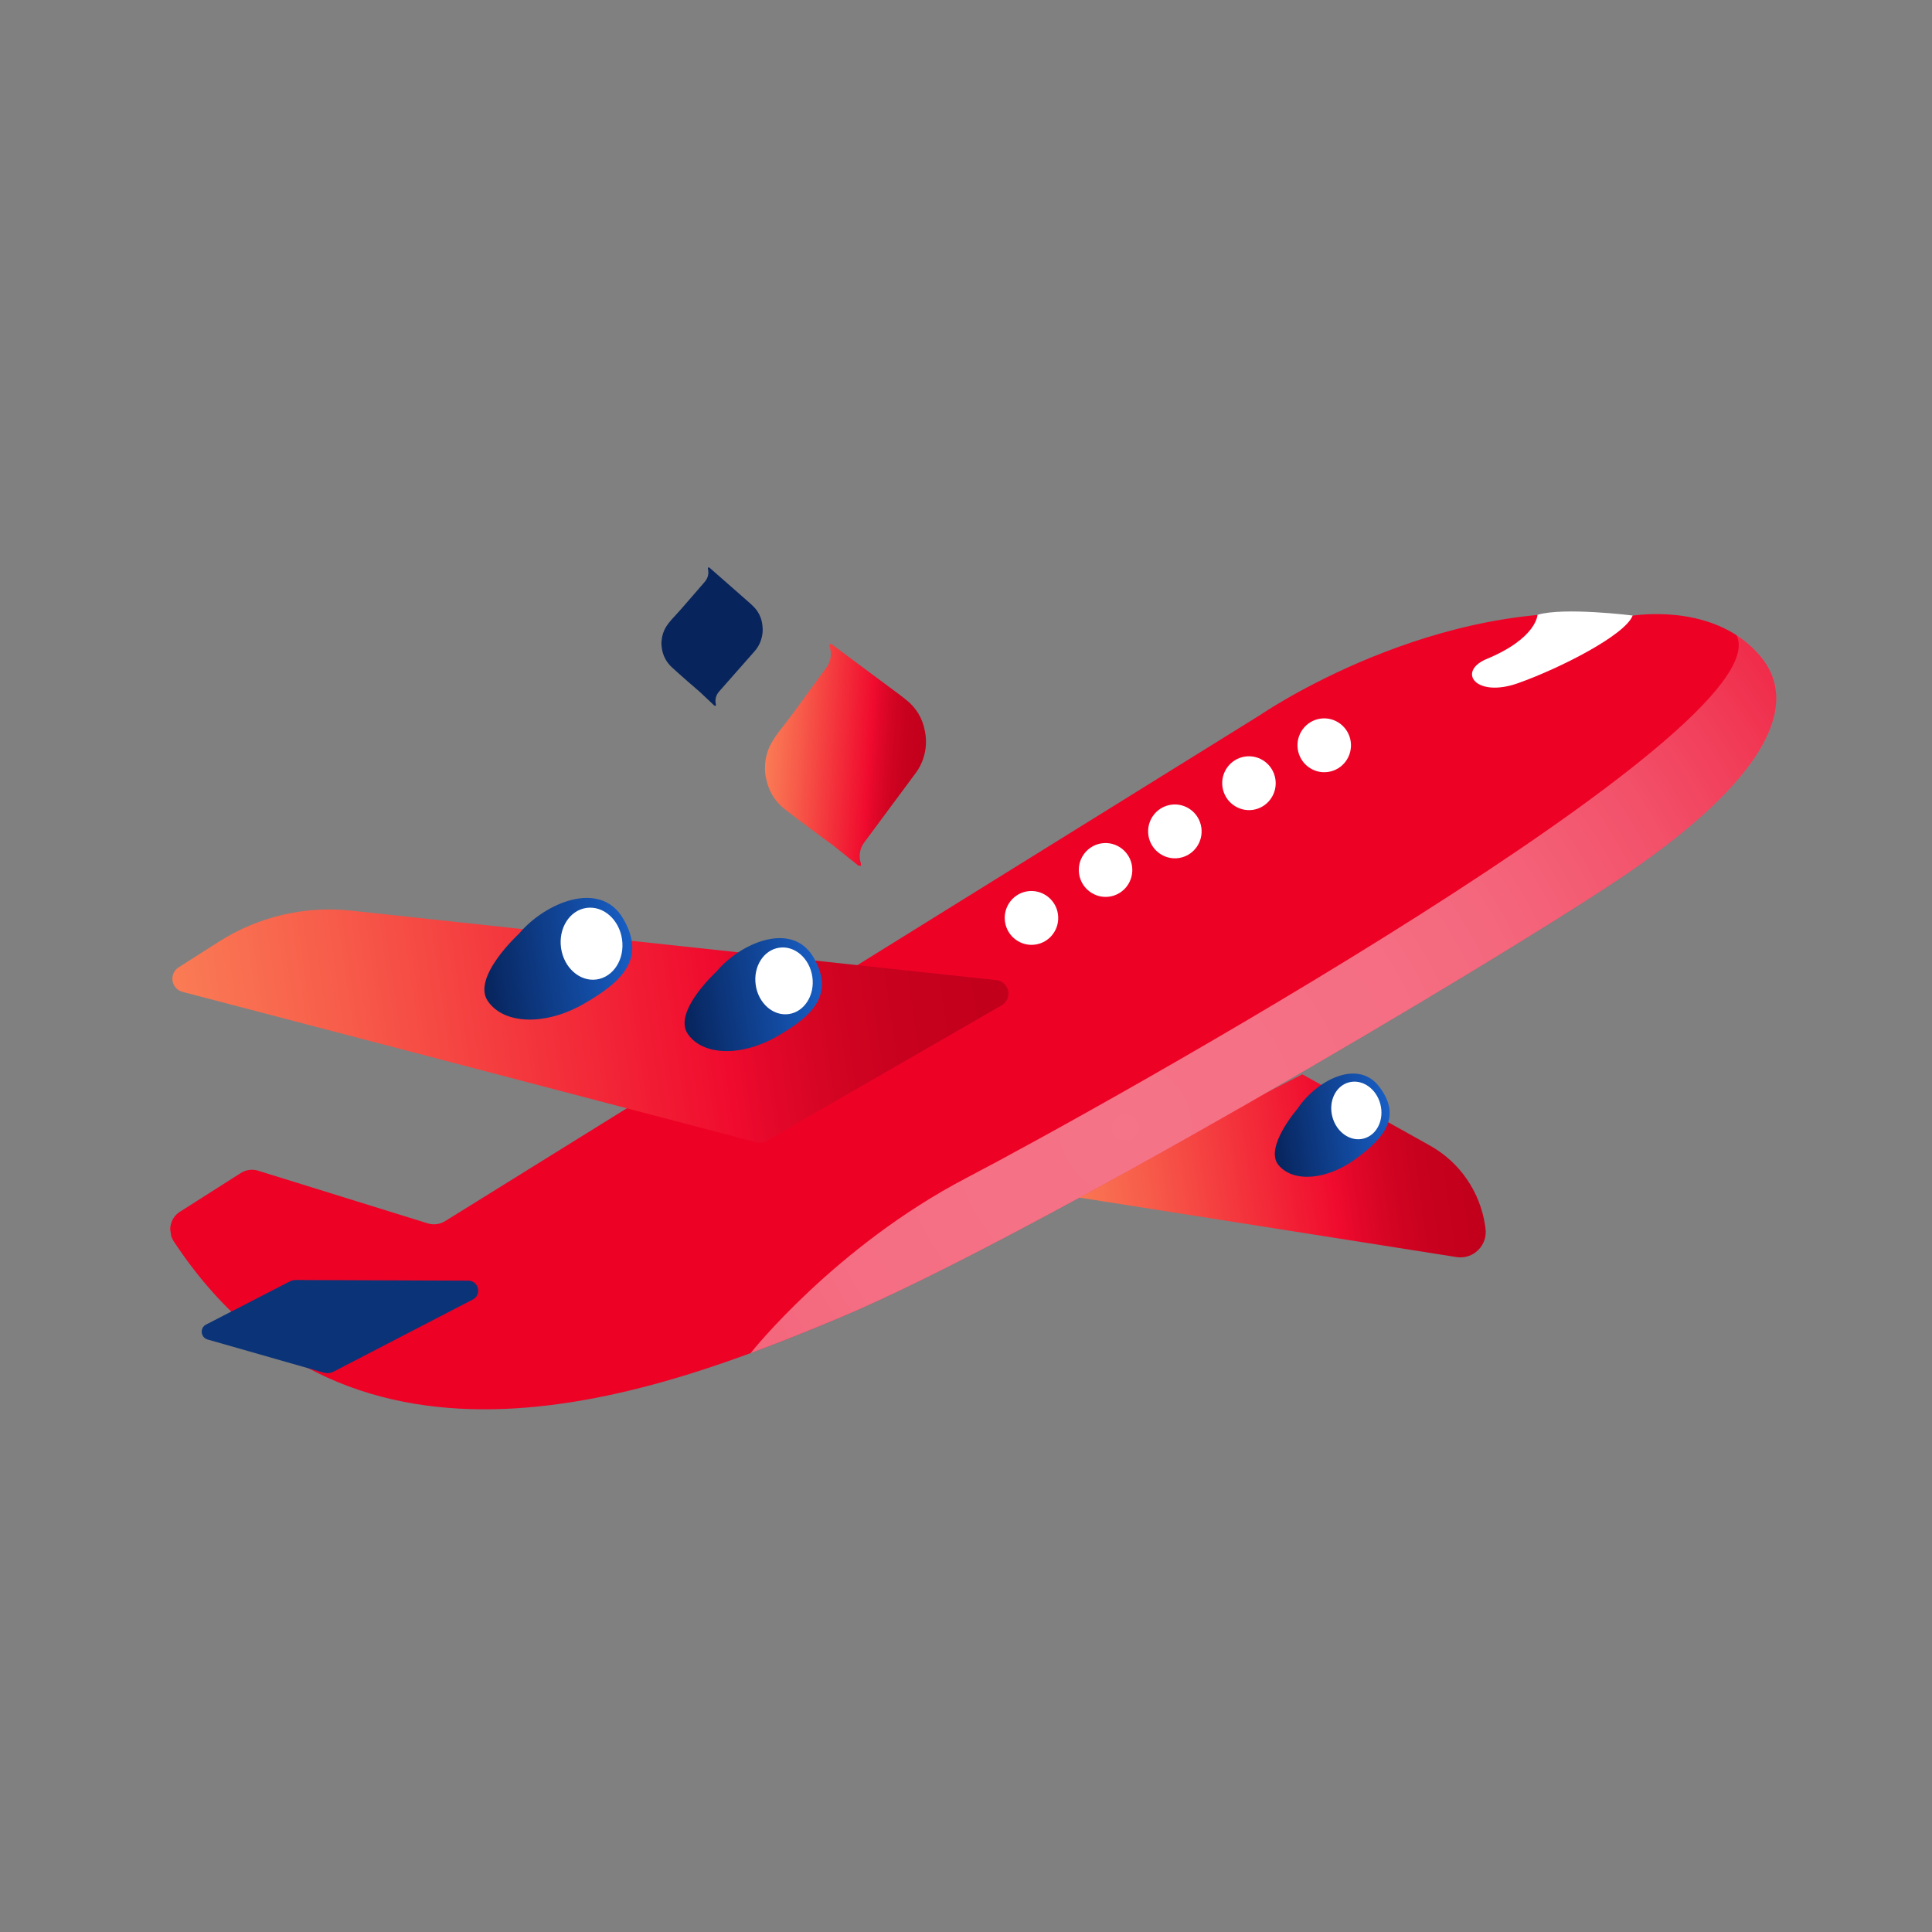 <svg width="32" height="32" viewBox="0 0 32 32" fill="none" xmlns="http://www.w3.org/2000/svg">
<rect x="0" y="0" width="32" height="32" fill="#808080" stroke="none"/>
<g clip-path="url(#clip0_13_148080)">
<path d="M21.571 17.794L23.686 18.975C24.18 19.251 24.517 19.743 24.599 20.305L24.604 20.343C24.645 20.625 24.403 20.865 24.124 20.821L17.631 19.797L21.571 17.794L21.571 17.794Z" fill="url(#paint0_linear_13_148080)"/>
<path d="M21.492 18.363C21.492 18.363 20.93 19.009 21.179 19.301C21.427 19.593 21.984 19.544 22.461 19.191C22.939 18.838 23.214 18.494 22.85 18.006C22.485 17.517 21.787 17.915 21.492 18.363L21.492 18.363Z" fill="url(#paint1_linear_13_148080)"/>
<path d="M22.587 18.858C22.807 18.8 22.93 18.545 22.863 18.288C22.796 18.03 22.563 17.869 22.343 17.927C22.124 17.984 22 18.24 22.068 18.497C22.135 18.754 22.368 18.916 22.587 18.858Z" fill="white"/>
<path d="M2.981 20.07L3.988 19.429C4.074 19.374 4.18 19.36 4.277 19.391L7.086 20.263C7.182 20.292 7.286 20.279 7.372 20.226L20.87 11.844C20.87 11.844 23.799 9.826 26.943 10.2C26.974 10.203 27.004 10.203 27.034 10.198C27.273 10.164 28.441 10.042 29.143 10.851C29.927 11.757 29.024 13.088 26.788 14.579C24.551 16.07 17.021 20.519 13.92 21.82C10.886 23.093 5.809 25.009 2.878 20.561C2.769 20.396 2.816 20.174 2.981 20.069L2.981 20.07Z" fill="#ED0226"/>
<path d="M14.219 14.337L14.256 14.34C14.268 14.341 14.258 14.313 14.259 14.302C14.239 14.243 14.234 14.18 14.244 14.118C14.254 14.057 14.279 13.999 14.317 13.95L15.146 12.832C15.227 12.73 15.285 12.612 15.314 12.485C15.344 12.358 15.345 12.226 15.317 12.099C15.28 11.897 15.171 11.718 15.01 11.593C14.928 11.523 14.839 11.464 14.753 11.397L14.342 11.092L13.782 10.675C13.782 10.675 13.761 10.655 13.744 10.672C13.728 10.69 13.742 10.699 13.742 10.71C13.761 10.769 13.766 10.832 13.757 10.893C13.746 10.955 13.722 11.013 13.684 11.062L13.592 11.188C13.377 11.476 13.177 11.768 12.95 12.058C12.878 12.145 12.815 12.238 12.761 12.337C12.703 12.452 12.672 12.579 12.671 12.709C12.668 12.77 12.674 12.832 12.689 12.892C12.727 13.098 12.84 13.283 13.006 13.409C13.159 13.529 13.316 13.647 13.473 13.763L13.798 14.002L14.218 14.338L14.219 14.337Z" fill="url(#paint2_linear_13_148080)"/>
<path d="M16.505 16.234L5.815 15.083C5.052 15.001 4.283 15.18 3.634 15.592L2.959 16.022C2.794 16.126 2.833 16.378 3.022 16.428L12.527 18.919C12.584 18.934 12.643 18.926 12.694 18.897L16.592 16.651C16.779 16.544 16.719 16.258 16.505 16.234Z" fill="url(#paint3_linear_13_148080)"/>
<path d="M17.148 15.645C17.39 15.611 17.558 15.385 17.523 15.141C17.488 14.897 17.263 14.728 17.021 14.762C16.779 14.797 16.611 15.023 16.646 15.267C16.681 15.511 16.906 15.68 17.148 15.645Z" fill="white"/>
<path d="M18.375 14.851C18.617 14.816 18.785 14.59 18.75 14.346C18.715 14.103 18.49 13.933 18.248 13.968C18.006 14.003 17.838 14.229 17.873 14.473C17.908 14.716 18.133 14.886 18.375 14.851Z" fill="white"/>
<path d="M19.523 14.212C19.765 14.177 19.933 13.951 19.898 13.707C19.863 13.463 19.638 13.294 19.396 13.329C19.154 13.364 18.986 13.59 19.021 13.834C19.056 14.077 19.281 14.247 19.523 14.212Z" fill="white"/>
<path d="M20.75 13.414C20.992 13.379 21.16 13.153 21.125 12.909C21.09 12.665 20.865 12.496 20.623 12.531C20.381 12.566 20.213 12.791 20.248 13.035C20.283 13.279 20.508 13.448 20.75 13.414Z" fill="white"/>
<path d="M21.997 12.786C22.239 12.751 22.407 12.525 22.372 12.281C22.337 12.038 22.112 11.868 21.87 11.903C21.628 11.938 21.46 12.164 21.495 12.408C21.53 12.652 21.755 12.821 21.997 12.786Z" fill="white"/>
<path d="M3.413 21.939L4.795 21.227C4.828 21.21 4.863 21.201 4.9 21.201L7.756 21.212C7.928 21.212 7.984 21.445 7.831 21.524L5.526 22.718C5.475 22.745 5.415 22.751 5.359 22.735L3.437 22.186C3.322 22.152 3.306 21.994 3.413 21.939Z" fill="#0B3377"/>
<path d="M25.466 10.183C25.466 10.183 25.455 10.576 24.604 10.923C24.134 11.136 24.452 11.561 25.145 11.315C25.838 11.069 26.918 10.52 27.042 10.195C27.042 10.195 25.905 10.052 25.466 10.183L25.466 10.183Z" fill="white"/>
<path d="M8.596 15.465C8.596 15.465 7.812 16.183 8.078 16.578C8.344 16.973 9.038 16.992 9.676 16.623C10.315 16.255 10.703 15.871 10.322 15.216C9.94 14.561 9.023 14.954 8.596 15.465L8.596 15.465Z" fill="url(#paint4_linear_13_148080)"/>
<path d="M11.871 16.088C11.871 16.088 11.143 16.754 11.39 17.122C11.637 17.489 12.282 17.506 12.874 17.164C13.467 16.822 13.828 16.466 13.474 15.857C13.12 15.25 12.268 15.614 11.871 16.088Z" fill="url(#paint5_linear_13_148080)"/>
<path d="M9.883 16.223C10.162 16.182 10.35 15.885 10.303 15.558C10.256 15.23 9.992 14.998 9.713 15.038C9.434 15.078 9.246 15.376 9.293 15.703C9.34 16.03 9.604 16.263 9.883 16.223Z" fill="white"/>
<path d="M13.065 16.796C13.324 16.759 13.499 16.482 13.455 16.179C13.411 15.875 13.166 15.659 12.907 15.697C12.648 15.734 12.473 16.01 12.517 16.314C12.56 16.617 12.806 16.833 13.065 16.796Z" fill="white"/>
<path opacity="0.45" d="M29.145 10.85C29.028 10.715 28.897 10.607 28.761 10.518C29.542 12.054 18.202 18.366 16.013 19.507C13.825 20.649 12.432 22.412 12.432 22.412C12.965 22.215 13.467 22.01 13.922 21.819C17.024 20.518 24.553 16.069 26.79 14.578C29.026 13.087 29.929 11.756 29.145 10.85Z" fill="url(#paint6_radial_13_148080)"/>
</g>
<path d="M11.83 11.686L11.853 11.69C11.86 11.69 11.856 11.673 11.857 11.666C11.848 11.629 11.848 11.59 11.857 11.553C11.867 11.515 11.886 11.481 11.912 11.452L12.484 10.803C12.54 10.744 12.582 10.674 12.606 10.597C12.631 10.52 12.639 10.439 12.628 10.359C12.616 10.233 12.558 10.117 12.465 10.032C12.418 9.984 12.365 9.944 12.316 9.898L12.078 9.689L11.753 9.404C11.753 9.404 11.741 9.39 11.73 9.401C11.719 9.411 11.727 9.417 11.726 9.424C11.735 9.461 11.735 9.5 11.726 9.537C11.716 9.575 11.697 9.609 11.672 9.638L11.609 9.711C11.46 9.879 11.321 10.049 11.165 10.217C11.117 10.267 11.072 10.321 11.034 10.379C10.992 10.447 10.966 10.524 10.959 10.604C10.953 10.642 10.954 10.68 10.96 10.718C10.973 10.847 11.033 10.966 11.129 11.053C11.218 11.135 11.309 11.215 11.4 11.295L11.589 11.458L11.831 11.686L11.83 11.686Z" fill="#07245C"/>
<defs>
<linearGradient id="paint0_linear_13_148080" x1="17.669" y1="20.063" x2="24.423" y2="19.09" gradientUnits="userSpaceOnUse">
<stop stop-color="#FA7C55"/>
<stop offset="0.2" stop-color="#F75C4A"/>
<stop offset="0.65" stop-color="#F00B2E"/>
<stop offset="0.69" stop-color="#E5082A"/>
<stop offset="0.78" stop-color="#D20422"/>
<stop offset="0.87" stop-color="#C7011E"/>
<stop offset="0.97" stop-color="#C3001C"/>
</linearGradient>
<linearGradient id="paint1_linear_13_148080" x1="21.063" y1="18.778" x2="23.03" y2="18.494" gradientUnits="userSpaceOnUse">
<stop stop-color="#07245C"/>
<stop offset="1" stop-color="#185EC4"/>
</linearGradient>
<linearGradient id="paint2_linear_13_148080" x1="12.691" y1="12.409" x2="15.319" y2="12.591" gradientUnits="userSpaceOnUse">
<stop stop-color="#FA7C55"/>
<stop offset="0.2" stop-color="#F75C4A"/>
<stop offset="0.65" stop-color="#F00B2E"/>
<stop offset="0.69" stop-color="#E5082A"/>
<stop offset="0.78" stop-color="#D20422"/>
<stop offset="0.87" stop-color="#C7011E"/>
<stop offset="0.97" stop-color="#C3001C"/>
</linearGradient>
<linearGradient id="paint3_linear_13_148080" x1="3.087" y1="17.834" x2="16.624" y2="15.883" gradientUnits="userSpaceOnUse">
<stop stop-color="#FA7C55"/>
<stop offset="0.2" stop-color="#F75C4A"/>
<stop offset="0.65" stop-color="#F00B2E"/>
<stop offset="0.69" stop-color="#E5082A"/>
<stop offset="0.78" stop-color="#D20422"/>
<stop offset="0.87" stop-color="#C7011E"/>
<stop offset="0.97" stop-color="#C3001C"/>
</linearGradient>
<linearGradient id="paint4_linear_13_148080" x1="7.973" y1="16.066" x2="10.481" y2="15.705" gradientUnits="userSpaceOnUse">
<stop stop-color="#07245C"/>
<stop offset="1" stop-color="#185EC4"/>
</linearGradient>
<linearGradient id="paint5_linear_13_148080" x1="11.292" y1="16.646" x2="13.622" y2="16.311" gradientUnits="userSpaceOnUse">
<stop stop-color="#07245C"/>
<stop offset="1" stop-color="#185EC4"/>
</linearGradient>
<radialGradient id="paint6_radial_13_148080" cx="0" cy="0" r="1" gradientUnits="userSpaceOnUse" gradientTransform="translate(18.663 18.667) rotate(-39.806) scale(15.62 15.732)">
<stop stop-color="white"/>
<stop offset="0.32" stop-color="white" stop-opacity="0.95"/>
<stop offset="0.44" stop-color="white" stop-opacity="0.89"/>
<stop offset="0.54" stop-color="white" stop-opacity="0.8"/>
<stop offset="0.64" stop-color="white" stop-opacity="0.69"/>
<stop offset="0.73" stop-color="white" stop-opacity="0.55"/>
<stop offset="0.82" stop-color="white" stop-opacity="0.39"/>
<stop offset="0.9" stop-color="white" stop-opacity="0.21"/>
<stop offset="0.98" stop-color="white" stop-opacity="0"/>
</radialGradient>
<clipPath id="clip0_13_148080">
<rect width="27.598" height="12.176" fill="white" transform="translate(1.622 12.053) rotate(-8.2)"/>
</clipPath>
</defs>
</svg>
